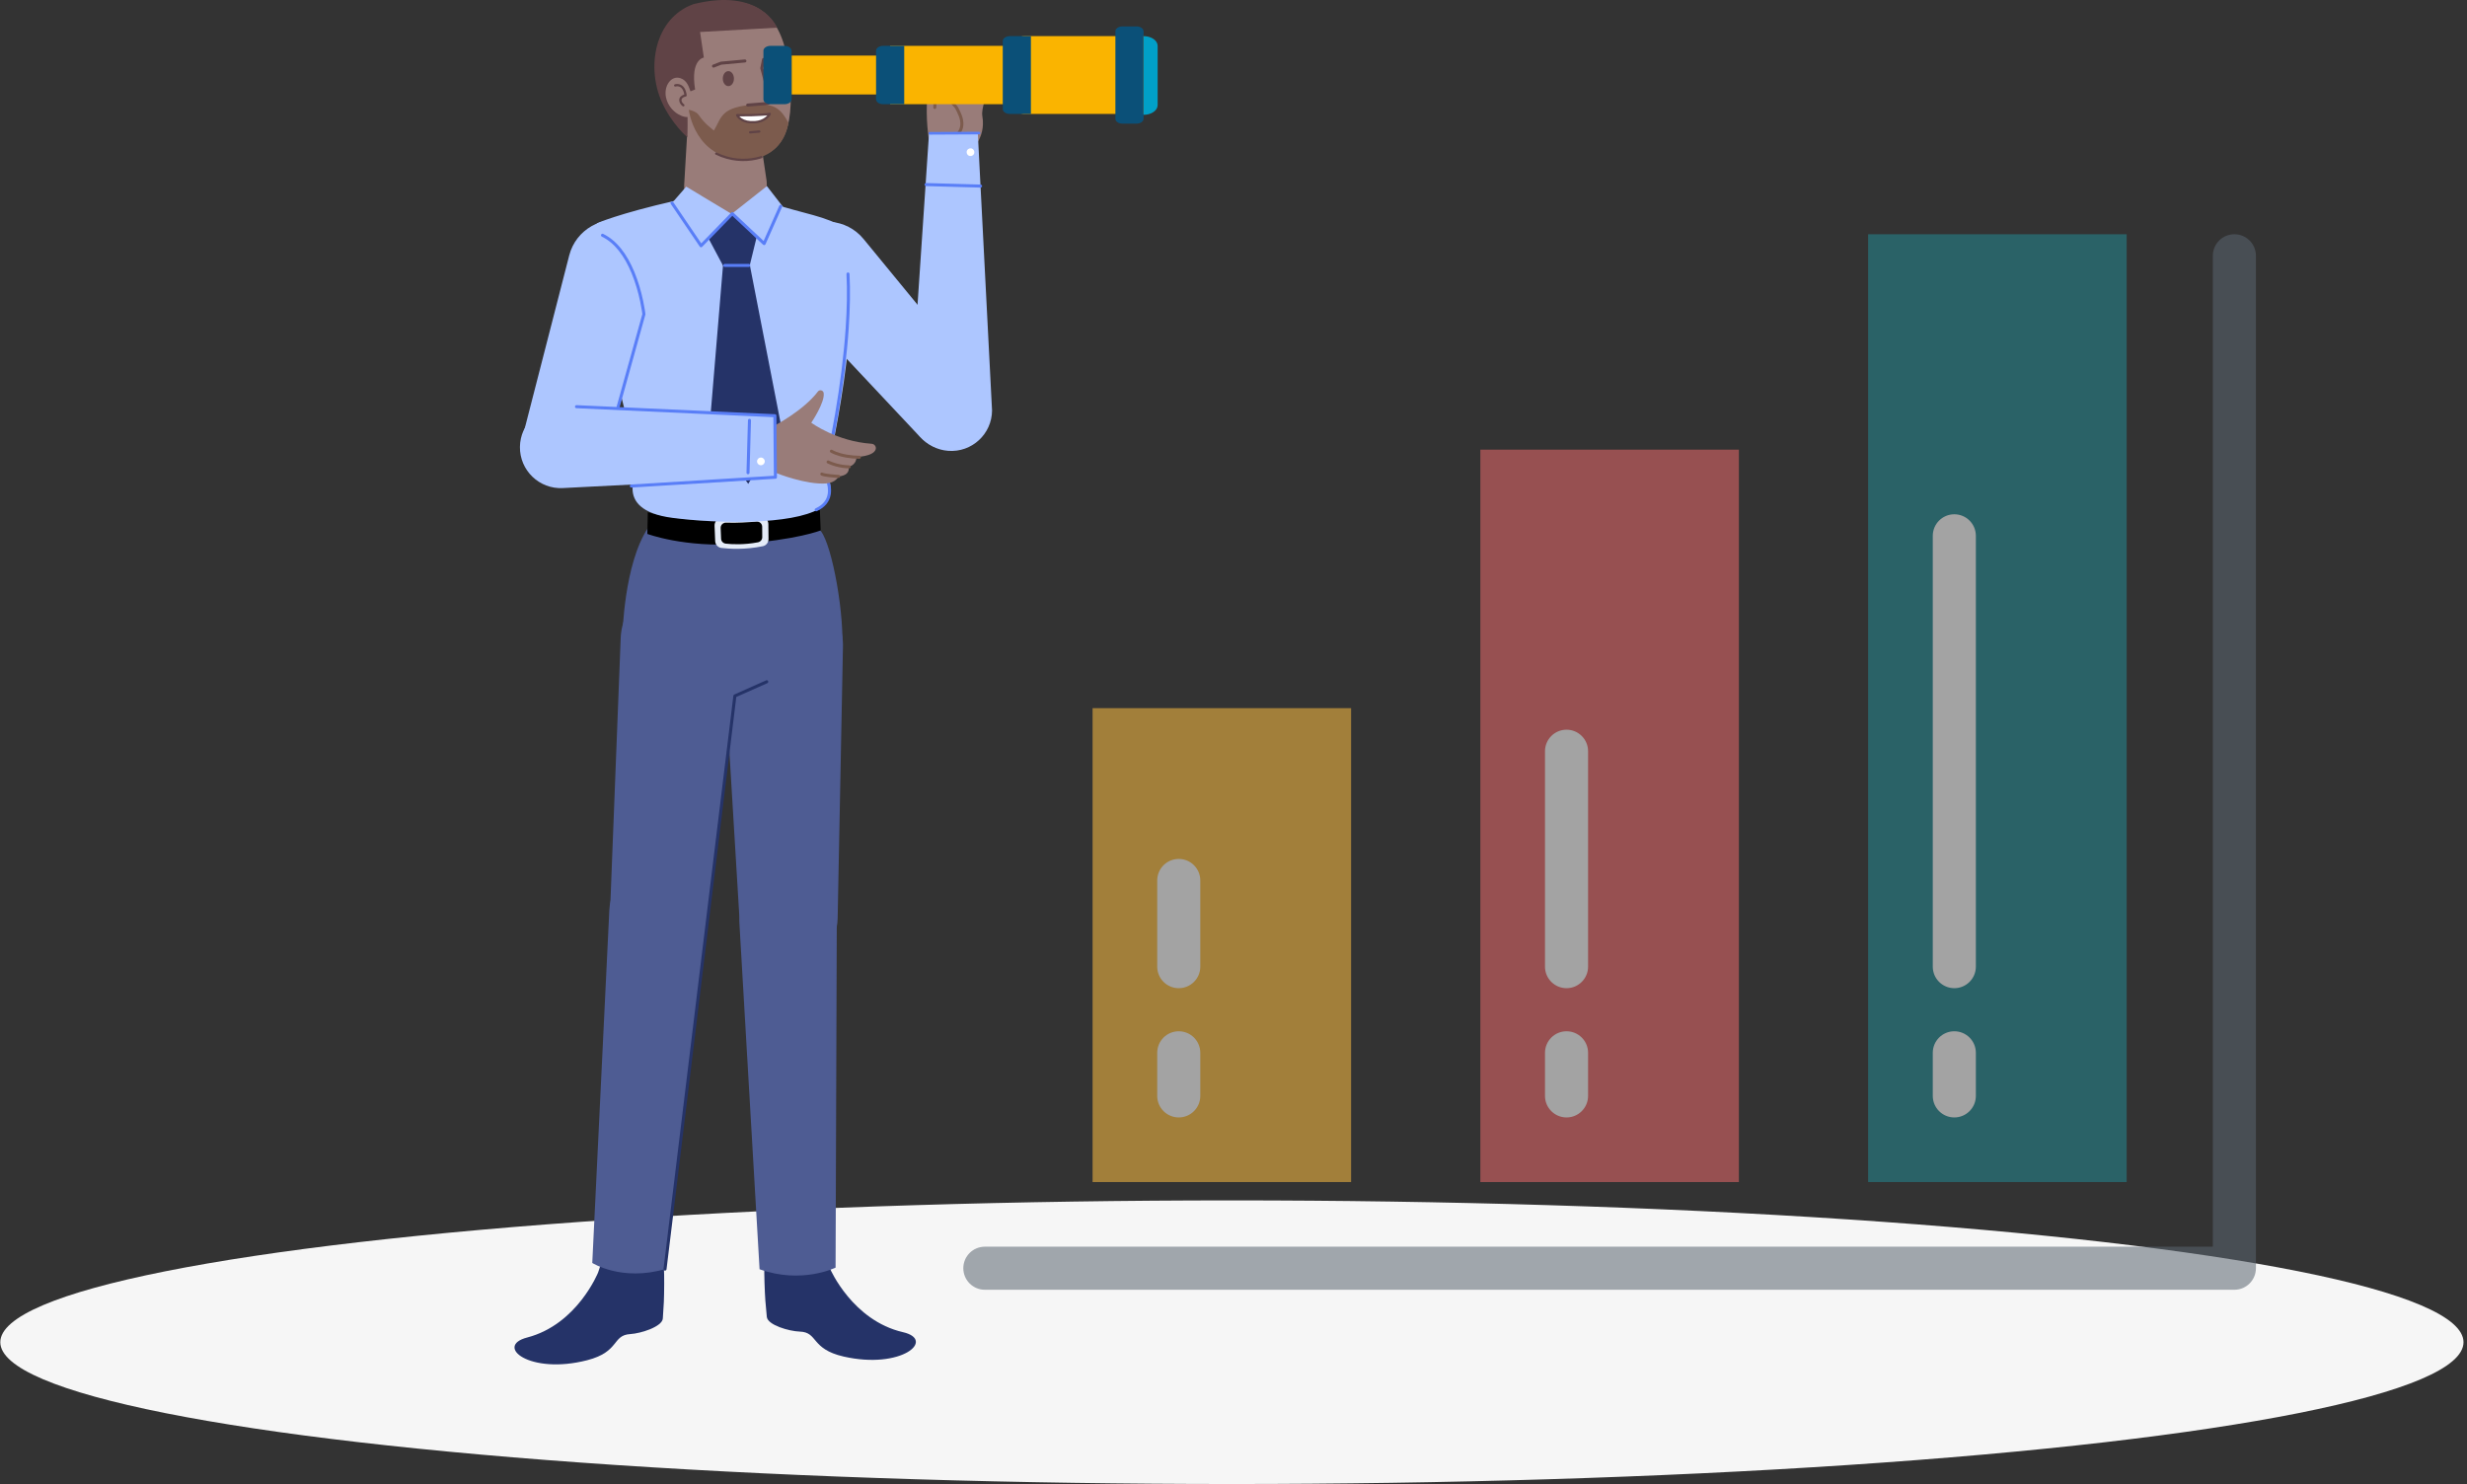 <svg width="374" height="225" viewBox="0 0 374 225" fill="none" xmlns="http://www.w3.org/2000/svg">
<rect x="0" y="0" width="374" height="225" fill="#333333" stroke="none"/>
<ellipse cx="186.758" cy="203.5" rx="186.713" ry="21.5" fill="#F6F6F6"/>
<g opacity="0.55" clip-path="url(#clip0)">
<path d="M338.734 195.549H149.306C147.502 195.549 146.04 194.087 146.04 192.283C146.04 190.479 147.502 189.017 149.306 189.017H335.468V38.781C335.468 36.977 336.93 35.515 338.734 35.515C340.538 35.515 342 36.977 342 38.781V192.283C342 194.087 340.538 195.549 338.734 195.549Z" fill="#5A6470"/>
<path d="M165.636 107.367H204.828V179.219H165.636V107.367Z" fill="#FDBD40"/>
<path d="M224.424 68.175H263.616V179.219H224.424V68.175Z" fill="#E9686A"/>
<path d="M283.212 35.515H322.404V179.219H283.212V35.515Z" fill="#238892"/>
<path d="M178.701 169.421C176.897 169.421 175.435 167.959 175.435 166.155V159.623C175.435 157.819 176.897 156.357 178.701 156.357C180.504 156.357 181.967 157.819 181.967 159.623V166.155C181.967 167.959 180.505 169.421 178.701 169.421Z" fill="white"/>
<path d="M178.701 149.825C176.897 149.825 175.435 148.363 175.435 146.559V133.495C175.435 131.691 176.897 130.229 178.701 130.229C180.504 130.229 181.967 131.691 181.967 133.495V146.559C181.967 148.363 180.505 149.825 178.701 149.825Z" fill="white"/>
<path d="M237.489 169.421C235.685 169.421 234.223 167.959 234.223 166.155V159.623C234.223 157.819 235.685 156.357 237.489 156.357C239.292 156.357 240.755 157.819 240.755 159.623V166.155C240.755 167.959 239.293 169.421 237.489 169.421Z" fill="white"/>
<path d="M237.489 149.825C235.685 149.825 234.223 148.363 234.223 146.559V113.899C234.223 112.095 235.685 110.633 237.489 110.633C239.292 110.633 240.755 112.095 240.755 113.899V146.559C240.755 148.363 239.293 149.825 237.489 149.825Z" fill="white"/>
<path d="M296.277 169.421C294.473 169.421 293.011 167.959 293.011 166.155V159.623C293.011 157.819 294.473 156.357 296.277 156.357C298.08 156.357 299.543 157.819 299.543 159.623V166.155C299.543 167.959 298.081 169.421 296.277 169.421Z" fill="white"/>
<path d="M296.277 149.825C294.473 149.825 293.011 148.363 293.011 146.559V81.239C293.011 79.435 294.473 77.973 296.277 77.973C298.08 77.973 299.543 79.435 299.543 81.239V146.559C299.543 148.363 298.081 149.825 296.277 149.825Z" fill="white"/>
</g>
<path fill-rule="evenodd" clip-rule="evenodd" d="M141.006 22.304C141.006 22.304 139.083 13.062 142.692 8.009C144.159 7.482 145.002 7.085 144.348 7.499C144.154 8.502 144.219 9.645 144.219 9.645C144.219 9.645 146.118 8.642 146.414 10.477C147.971 9.762 148.11 11.771 148.11 11.771C148.11 11.771 149.332 11.283 149.603 13.091C149.789 14.336 148.701 16.302 148.927 17.625C149.511 21.033 147.106 23.088 146.271 23.587C144.158 24.851 142.543 24.511 141.006 22.304Z" fill="#997C79"/>
<path d="M141.702 11.738C141.501 10.1 141.911 9.194 142.721 9.518C143.373 9.779 143.905 10.869 143.903 12.051L143.904 12.312C143.916 14.302 144.134 15.002 144.701 15.618L144.818 15.74C145.039 15.966 145.162 16.118 145.276 16.331L145.463 16.705C145.745 17.274 145.915 17.711 146.002 18.199C146.192 19.26 145.871 20.197 144.881 20.947C144.78 21.024 144.635 21.004 144.558 20.902C144.481 20.8 144.501 20.656 144.602 20.578C145.447 19.939 145.708 19.177 145.547 18.28C145.476 17.879 145.337 17.505 145.108 17.031L145.025 16.862C144.987 16.785 144.919 16.649 144.898 16.608C144.81 16.427 144.721 16.308 144.548 16.125L144.445 16.019C143.703 15.259 143.436 14.442 143.441 12.05C143.443 11.038 142.998 10.127 142.55 9.947C142.229 9.819 141.994 10.34 142.159 11.674L142.172 11.769L142.173 11.811L141.948 16.302C141.942 16.43 141.833 16.528 141.706 16.521C141.589 16.516 141.497 16.424 141.487 16.311L141.487 16.279L141.711 11.808L141.702 11.738Z" fill="#7C5B4D"/>
<path d="M146.431 10.246C146.558 10.256 146.654 10.367 146.644 10.494L146.633 10.632L146.606 10.897C146.603 10.928 146.6 10.96 146.596 10.993C146.554 11.368 146.499 11.747 146.432 12.108C146.35 12.548 146.253 12.93 146.14 13.238C145.947 13.761 145.71 14.074 145.369 14.103C144.568 14.171 144.143 13.715 144.064 12.955C144.037 12.69 144.051 12.397 144.097 12.089C144.122 11.921 144.155 11.76 144.192 11.609L144.223 11.491C144.232 11.457 144.24 11.431 144.246 11.411C144.283 11.29 144.413 11.221 144.535 11.259C144.657 11.297 144.725 11.426 144.687 11.548L144.663 11.633C144.656 11.658 144.649 11.687 144.641 11.72C144.607 11.857 144.577 12.005 144.554 12.158C144.513 12.43 144.501 12.685 144.524 12.907C144.579 13.439 144.81 13.687 145.33 13.642C145.427 13.634 145.571 13.444 145.706 13.078C145.809 12.798 145.9 12.44 145.978 12.023C146.043 11.675 146.096 11.306 146.137 10.941L146.165 10.672L146.183 10.46C146.193 10.333 146.304 10.237 146.431 10.246Z" fill="#7C5B4D"/>
<path d="M148.058 11.656C148.185 11.649 148.294 11.746 148.301 11.874L148.304 11.948L148.305 11.985C148.307 12.071 148.307 12.167 148.306 12.272C148.3 12.57 148.278 12.875 148.233 13.169C148.095 14.075 147.778 14.707 147.186 14.892C146.585 15.08 146.158 14.799 145.926 14.245C145.843 14.048 145.789 13.829 145.758 13.607C145.742 13.5 145.735 13.414 145.733 13.363C145.728 13.235 145.828 13.128 145.955 13.123C146.083 13.118 146.19 13.217 146.195 13.345L146.198 13.392C146.201 13.431 146.207 13.482 146.215 13.542C146.242 13.729 146.286 13.91 146.352 14.066C146.501 14.422 146.708 14.558 147.048 14.451C147.417 14.336 147.662 13.846 147.776 13.099C147.818 12.827 147.839 12.543 147.844 12.264C147.845 12.198 147.845 12.137 147.844 12.079L147.84 11.899C147.833 11.772 147.93 11.663 148.058 11.656Z" fill="#7C5B4D"/>
<path d="M149.514 12.601C149.641 12.582 149.758 12.67 149.776 12.797L149.788 12.895C149.796 12.971 149.803 13.056 149.809 13.149C149.826 13.412 149.827 13.681 149.805 13.943C149.726 14.906 149.366 15.542 148.6 15.555C148.03 15.564 147.698 15.269 147.614 14.788C147.578 14.579 147.59 14.348 147.636 14.104C147.67 13.918 147.716 13.764 147.752 13.667C147.797 13.547 147.93 13.487 148.05 13.531C148.169 13.576 148.23 13.709 148.185 13.828L148.169 13.877C148.164 13.891 148.159 13.908 148.153 13.927C148.129 14.009 148.107 14.098 148.09 14.189C148.053 14.383 148.044 14.562 148.07 14.709C148.115 14.972 148.258 15.098 148.592 15.093C149.042 15.085 149.283 14.66 149.345 13.905C149.364 13.668 149.364 13.421 149.348 13.178L149.34 13.062C149.332 12.973 149.324 12.905 149.318 12.862C149.302 12.746 149.374 12.638 149.484 12.607L149.514 12.601Z" fill="#7C5B4D"/>
<path fill-rule="evenodd" clip-rule="evenodd" d="M148.131 66.675C145.611 68.888 141.791 68.704 139.495 66.26L120.162 45.673C117.392 42.723 117.615 38.065 120.656 35.395C123.696 32.724 128.344 33.103 130.912 36.23L148.833 58.057C150.961 60.649 150.651 64.462 148.131 66.675Z" fill="#ADC6FF"/>
<path fill-rule="evenodd" clip-rule="evenodd" d="M140.844 20.178L148.237 20.178L150.396 62.249C150.364 65.817 147.324 68.617 143.765 68.356C140.291 68.101 137.714 65.025 138.071 61.56L140.844 20.178Z" fill="#ADC6FF"/>
<path d="M140.765 20.212C140.768 20.111 140.846 20.027 140.946 20.012L140.976 20.01L148.426 19.972C148.539 19.971 148.628 20.061 148.624 20.172C148.62 20.273 148.542 20.357 148.443 20.371L148.412 20.374L140.963 20.412C140.85 20.412 140.761 20.323 140.765 20.212Z" fill="#597EF7"/>
<path d="M140.16 27.977C140.164 27.861 140.252 27.767 140.364 27.754L140.398 27.752L148.66 27.982C148.787 27.985 148.888 28.091 148.884 28.219C148.881 28.335 148.793 28.429 148.681 28.442L148.647 28.444L140.385 28.214C140.257 28.211 140.157 28.104 140.16 27.977Z" fill="#597EF7"/>
<path fill-rule="evenodd" clip-rule="evenodd" d="M147.435 22.575C147.711 22.745 147.797 23.105 147.627 23.38C147.458 23.656 147.097 23.742 146.822 23.572C146.546 23.403 146.46 23.042 146.63 22.767C146.8 22.491 147.16 22.405 147.435 22.575Z" fill="white"/>
<path fill-rule="evenodd" clip-rule="evenodd" d="M90.679 192.915C90.679 192.915 87.528 200.807 79.917 202.787C74.934 204.082 80.263 208.481 89.01 206.233C93.996 204.951 92.75 202.436 95.553 202.268C97.178 202.17 100.397 201.142 100.485 199.903C100.638 197.738 100.678 197.131 100.693 194.61C100.783 179.675 94.932 179.495 90.679 192.915Z" fill="#253368"/>
<path fill-rule="evenodd" clip-rule="evenodd" d="M98.252 80.02C98.252 80.02 120.749 80.259 123.84 80.137C125.449 80.073 127.625 90.014 127.716 96.779C126.692 98.852 117.786 103.015 113.228 105.115C111.506 105.909 109.923 105.477 109.923 105.477C107.657 106.077 94.37 96.289 94.37 96.289C94.37 96.289 94.585 85.493 98.252 80.02Z" fill="#4E5C93"/>
<path fill-rule="evenodd" clip-rule="evenodd" d="M124.291 77.298L124.416 80.418C124.416 80.418 120.828 81.864 112.128 82.472C103.758 83.058 98.135 80.949 98.135 80.949L98.21 77.656C98.21 77.656 108.946 81.038 124.291 77.298Z" fill="black"/>
<path fill-rule="evenodd" clip-rule="evenodd" d="M116.508 81.724L116.485 79.455C116.479 78.816 115.956 78.317 115.346 78.371C113.885 78.501 111.302 78.687 109.422 78.577C108.808 78.541 108.302 79.07 108.328 79.713L108.421 82.028C108.442 82.57 108.838 83.012 109.354 83.076C110.578 83.226 112.936 83.373 115.659 82.81C116.154 82.708 116.513 82.252 116.508 81.724Z" fill="#E4EBF7"/>
<path fill-rule="evenodd" clip-rule="evenodd" d="M115.558 81.451L115.546 79.846C115.542 79.394 115.14 79.042 114.67 79.082C113.543 79.178 111.55 79.316 110.1 79.243C109.626 79.219 109.235 79.595 109.253 80.049L109.319 81.688C109.334 82.07 109.638 82.382 110.035 82.426C110.98 82.529 112.798 82.627 114.9 82.222C115.283 82.148 115.56 81.825 115.558 81.451Z" fill="black"/>
<path fill-rule="evenodd" clip-rule="evenodd" d="M116.221 27.432L115.152 20.238L104.331 17.656L103.716 28.135C103.68 30.621 105.641 32.946 107.988 33.766C108.231 33.852 108.483 33.927 108.742 33.989C112.648 34.921 116.618 31.429 116.221 27.432Z" fill="#997C79"/>
<path fill-rule="evenodd" clip-rule="evenodd" d="M100.214 12.991C101.99 20.904 107.805 24.1 113.14 23.976C119.5 23.827 120.517 18.274 119.582 10.404C118.633 2.412 114.99 -0.069 109.019 0.182C102.794 0.445 98.415 4.976 100.214 12.991Z" fill="#997C79"/>
<path fill-rule="evenodd" clip-rule="evenodd" d="M104.678 13.847C104.447 13.236 104.194 12.202 103.161 11.857C101.741 11.383 100.636 13.03 100.951 14.691C101.334 16.706 103.215 17.807 104.23 17.743C104.27 19.739 104.191 20.807 104.191 20.807C104.191 20.807 101.798 18.761 100.312 15.416C97.993 10.196 99.21 2.778 105.108 0.634C115.389 -1.949 117.798 4.193 117.798 4.193L106.131 4.851L106.703 8.726C106.703 8.726 104.634 8.988 105.38 13.568L104.678 13.847Z" fill="#604346"/>
<path d="M112.907 9.014C113.034 9.002 113.146 9.096 113.158 9.223C113.169 9.339 113.091 9.443 112.98 9.469L112.949 9.474L109.362 9.804L108.256 10.234C108.147 10.276 108.025 10.23 107.97 10.13L107.957 10.102C107.915 9.993 107.961 9.871 108.061 9.816L108.089 9.803L109.226 9.362L109.288 9.347L112.907 9.014Z" fill="#604346"/>
<path fill-rule="evenodd" clip-rule="evenodd" d="M108.228 19.792C109.43 17.809 109.193 16.129 114.716 15.844C117.402 15.706 118.409 16.523 119.519 18.603C119.014 21.959 116.459 24.232 112.857 24.206C105.289 24.151 104.422 16.644 104.422 16.644C104.422 16.644 105.501 16.841 105.883 17.382C106.939 18.877 107.583 19.225 108.228 19.792Z" fill="#7C5B4D"/>
<path fill-rule="evenodd" clip-rule="evenodd" d="M116.696 17.276C116.696 17.276 114.757 17.529 111.754 17.459C111.754 17.459 112.278 18.665 114.429 18.528C116.117 18.421 116.696 17.276 116.696 17.276Z" fill="white"/>
<path d="M116.675 17.104L116.511 17.123L116.21 17.154C116.037 17.17 115.846 17.186 115.637 17.201C114.507 17.283 113.201 17.32 111.759 17.286C111.64 17.283 111.556 17.397 111.588 17.506L111.599 17.535C111.694 17.738 111.894 17.99 112.232 18.218C112.763 18.577 113.491 18.761 114.441 18.701C115.184 18.654 115.784 18.414 116.251 18.042C116.568 17.788 116.762 17.533 116.852 17.354C116.914 17.23 116.813 17.086 116.675 17.104ZM116.33 17.49L116.317 17.505C116.236 17.596 116.142 17.685 116.035 17.771C115.623 18.099 115.09 18.313 114.419 18.355C113.543 18.411 112.891 18.245 112.425 17.931L112.363 17.887C112.261 17.813 112.177 17.738 112.11 17.666L112.085 17.639L112.289 17.642C113.442 17.655 114.501 17.624 115.446 17.562L115.662 17.547C115.831 17.534 115.989 17.522 116.135 17.509L116.33 17.49Z" fill="#604346"/>
<path d="M115.803 8.789C115.917 8.812 115.995 8.916 115.988 9.03L115.984 9.061L115.73 10.328L116.972 14.946C117.093 15.399 116.79 15.851 116.333 15.918L116.284 15.923L113.371 16.161C113.244 16.171 113.132 16.077 113.122 15.95C113.112 15.833 113.191 15.73 113.302 15.705L113.333 15.7L116.246 15.463C116.43 15.447 116.56 15.279 116.533 15.102L116.525 15.066L115.27 10.396C115.264 10.373 115.262 10.35 115.263 10.326L115.267 10.291L115.531 8.97C115.554 8.856 115.658 8.778 115.771 8.785L115.803 8.789Z" fill="#604346"/>
<path d="M115.096 19.77C115.191 19.762 115.275 19.833 115.284 19.928C115.291 20.014 115.234 20.091 115.154 20.111L115.126 20.116L113.732 20.236C113.637 20.244 113.553 20.174 113.545 20.078C113.537 19.992 113.594 19.916 113.675 19.895L113.702 19.891L115.096 19.77Z" fill="#604346"/>
<path d="M118.977 8.475C119.104 8.463 119.217 8.556 119.23 8.683C119.241 8.799 119.164 8.904 119.053 8.93L119.022 8.935L115.953 9.235C115.826 9.247 115.713 9.154 115.7 9.027C115.689 8.911 115.766 8.806 115.877 8.78L115.908 8.775L118.977 8.475Z" fill="#604346"/>
<path d="M108.424 23.215C108.466 23.128 108.569 23.092 108.656 23.134C110.757 24.143 112.833 24.26 114.649 23.855C114.812 23.819 114.96 23.78 115.093 23.741L115.189 23.712C115.28 23.683 115.343 23.662 115.373 23.65C115.462 23.615 115.562 23.659 115.597 23.748C115.632 23.837 115.588 23.938 115.499 23.972L115.419 24.002C115.384 24.013 115.342 24.027 115.292 24.043C115.128 24.094 114.938 24.145 114.725 24.193C112.838 24.614 110.685 24.493 108.505 23.446C108.419 23.404 108.383 23.301 108.424 23.215Z" fill="#604346"/>
<path d="M102.415 12.76C102.68 12.71 102.971 12.731 103.249 12.876C103.696 13.108 103.999 13.614 104.107 14.437C104.118 14.526 104.06 14.609 103.972 14.628C103.529 14.726 103.327 14.918 103.315 15.158C103.305 15.379 103.457 15.642 103.698 15.818C103.775 15.875 103.792 15.983 103.735 16.06C103.679 16.138 103.571 16.154 103.493 16.098C103.165 15.858 102.953 15.49 102.969 15.142C102.986 14.779 103.237 14.497 103.691 14.346L103.74 14.331L103.735 14.301C103.631 13.724 103.419 13.377 103.133 13.207L103.089 13.183C102.89 13.079 102.674 13.064 102.479 13.101L102.425 13.113C102.421 13.114 102.418 13.115 102.416 13.116C102.325 13.145 102.227 13.096 102.197 13.005C102.167 12.914 102.217 12.816 102.308 12.786L102.352 12.774C102.37 12.769 102.391 12.765 102.415 12.76Z" fill="#604346"/>
<path d="M118.551 10.895C118.678 10.886 118.788 10.983 118.796 11.111C118.838 11.772 118.355 12.346 117.711 12.387C117.068 12.427 116.516 11.92 116.474 11.258C116.466 11.13 116.563 11.021 116.69 11.012C116.817 11.004 116.927 11.101 116.935 11.228C116.961 11.64 117.298 11.95 117.682 11.925C118.066 11.901 118.361 11.551 118.335 11.14C118.327 11.012 118.423 10.903 118.551 10.895Z" fill="#604346"/>
<path fill-rule="evenodd" clip-rule="evenodd" d="M99.329 145.673C95.353 145.353 92.336 141.953 92.492 137.967L94.098 96.738C94.3 91.575 98.76 87.618 103.91 88.033C109.05 88.447 112.816 93.049 112.206 98.169L107.314 139.139C106.841 143.108 103.314 145.994 99.329 145.673Z" fill="#4E5C93"/>
<path fill-rule="evenodd" clip-rule="evenodd" d="M100.816 192.415L107.399 139.247C107.931 134.954 104.751 131.095 100.436 130.794C96.217 130.5 92.581 133.731 92.376 137.956L89.79 191.483C89.79 191.483 94.289 194.327 100.816 192.415Z" fill="#4E5C93"/>
<path fill-rule="evenodd" clip-rule="evenodd" d="M125.861 192.408C125.861 192.408 129.229 200.21 136.891 201.979C141.907 203.137 136.701 207.68 127.896 205.674C122.877 204.53 124.053 201.982 121.246 201.891C119.619 201.838 116.373 200.898 116.251 199.663C116.038 197.503 115.982 196.898 115.897 194.378C115.396 179.45 121.24 179.11 125.861 192.408Z" fill="#253368"/>
<path fill-rule="evenodd" clip-rule="evenodd" d="M119.708 146.561C123.699 146.476 126.91 143.258 126.988 139.267L127.794 98.013C127.895 92.848 123.676 88.638 118.512 88.749C113.355 88.859 109.323 93.235 109.634 98.384L112.122 139.571C112.364 143.56 115.713 146.646 119.708 146.561Z" fill="#4E5C93"/>
<path fill-rule="evenodd" clip-rule="evenodd" d="M115.151 192.438L112.112 140.274C111.869 136.099 115.141 132.556 119.322 132.467C123.469 132.378 126.874 135.723 126.859 139.871L126.674 192.191C126.674 192.191 121.554 194.731 115.151 192.438Z" fill="#4E5C93"/>
<path fill-rule="evenodd" clip-rule="evenodd" d="M125.351 71.63C125.351 71.63 131.205 47.352 128.322 34.676C124.911 32.641 122.321 32.567 116.383 30.646C115.193 30.261 112.69 33.108 111.211 33.058C109.024 32.984 104.537 29.936 102.501 30.4C93.594 32.429 90.49 33.859 90.49 33.859L92.167 51.413C94.173 60.979 97.041 70.722 97.041 70.722C97.041 70.722 92.331 77.299 102.01 78.524C108.752 79.377 120.016 79.626 124.254 77.11C126.1 76.014 126.291 74.026 125.351 71.63Z" fill="#ADC6FF"/>
<path fill-rule="evenodd" clip-rule="evenodd" d="M116.263 28.219L118.704 31.364L115.713 37.133L110.9 32.45L116.263 28.219Z" fill="#ADC6FF"/>
<path fill-rule="evenodd" clip-rule="evenodd" d="M110.942 32.454L104.033 28.297L101.897 30.755L106.272 36.801L110.942 32.454Z" fill="#ADC6FF"/>
<path fill-rule="evenodd" clip-rule="evenodd" d="M114.687 36.036L111.014 32.398L107.442 36.2L109.6 40.251L113.683 40.148L114.687 36.036Z" fill="#253368"/>
<path fill-rule="evenodd" clip-rule="evenodd" d="M113.661 40.117L109.621 40.097L107.539 65.116L113.434 73.364L118.471 64.808L113.661 40.117Z" fill="#253368"/>
<path d="M101.754 30.597C101.85 30.532 101.977 30.549 102.053 30.632L102.075 30.659L106.31 36.898L110.847 32.237C110.927 32.155 111.053 32.145 111.145 32.209L111.171 32.23L115.765 36.54L118.144 31.188C118.191 31.081 118.31 31.028 118.419 31.06L118.449 31.071C118.556 31.118 118.609 31.237 118.577 31.346L118.566 31.376L116.055 37.025C115.995 37.16 115.828 37.203 115.712 37.121L115.686 37.1L111.02 32.722L106.443 37.424C106.349 37.521 106.195 37.515 106.107 37.419L106.087 37.392L101.692 30.918C101.621 30.813 101.648 30.669 101.754 30.597Z" fill="#597EF7"/>
<path d="M113.51 40.011C113.637 40.011 113.741 40.115 113.741 40.242C113.741 40.359 113.654 40.456 113.541 40.471L113.51 40.473H109.883C109.756 40.473 109.652 40.37 109.652 40.242C109.652 40.125 109.739 40.029 109.852 40.013L109.883 40.011H113.51Z" fill="#597EF7"/>
<path d="M128.547 41.31C128.674 41.304 128.783 41.402 128.789 41.529C128.916 44.026 128.869 46.789 128.667 49.775C128.387 53.922 127.822 58.349 127.055 62.854C126.685 65.028 126.291 67.09 125.895 68.983L125.815 69.36C125.697 69.919 125.585 70.43 125.482 70.89L125.334 71.54L125.272 71.803L125.346 71.941C125.435 72.114 125.523 72.308 125.606 72.52C125.928 73.346 126.072 74.191 125.935 74.99C125.751 76.058 125.076 76.924 123.832 77.5C123.716 77.554 123.579 77.503 123.525 77.388C123.472 77.272 123.522 77.135 123.638 77.081C124.745 76.568 125.322 75.829 125.479 74.911C125.6 74.208 125.47 73.442 125.175 72.688C125.114 72.531 125.049 72.384 124.984 72.25L124.935 72.152C124.886 72.058 124.849 71.992 124.829 71.959C124.797 71.907 124.788 71.844 124.802 71.785L124.907 71.337L125.031 70.788C125.121 70.388 125.218 69.948 125.319 69.471L125.363 69.264C125.785 67.274 126.206 65.089 126.6 62.776C127.364 58.285 127.927 53.873 128.206 49.743C128.406 46.775 128.453 44.03 128.328 41.553C128.322 41.425 128.42 41.317 128.547 41.31Z" fill="#597EF7"/>
<path fill-rule="evenodd" clip-rule="evenodd" d="M127.134 72.232C128.211 72.128 128.778 71.677 128.676 70.78C129.972 70.372 129.827 69.275 129.827 69.275C129.827 69.275 132.321 69.237 132.74 68.171C132.903 67.757 132.587 67.314 132.143 67.284C126.8 66.922 122.991 64.091 122.991 64.091C122.991 64.091 125.091 61.006 124.868 59.583C124.803 59.162 124.253 59.026 123.996 59.365C121.792 62.272 117.375 64.552 117.375 64.552C117.375 64.552 112.073 69.52 117.825 71.772C117.825 71.772 122.209 73.52 125.262 73.298C126.707 73.194 127.134 72.232 127.134 72.232Z" fill="#997C79"/>
<path d="M125.84 68.296C125.902 68.184 126.043 68.144 126.154 68.207C126.532 68.418 126.974 68.59 127.468 68.727C128.058 68.89 128.693 68.994 129.331 69.051L129.526 69.067C129.776 69.085 129.99 69.094 130.157 69.096L130.28 69.096C130.407 69.094 130.512 69.196 130.514 69.324C130.515 69.441 130.43 69.539 130.317 69.555L130.286 69.558L130.217 69.558C129.991 69.558 129.673 69.545 129.29 69.511C128.626 69.452 127.965 69.343 127.345 69.172C126.818 69.026 126.342 68.841 125.929 68.61C125.818 68.548 125.778 68.407 125.84 68.296Z" fill="#7C5B4D"/>
<path d="M125.335 69.941C125.39 69.826 125.528 69.778 125.643 69.834C125.692 69.857 125.741 69.88 125.791 69.903C126.419 70.186 127.095 70.368 127.773 70.468C128.128 70.52 128.422 70.543 128.63 70.547L128.735 70.548C128.865 70.546 128.97 70.648 128.971 70.776C128.973 70.893 128.887 70.991 128.775 71.008L128.738 71.01L128.623 71.009C128.396 71.004 128.082 70.981 127.706 70.925C126.988 70.819 126.272 70.626 125.601 70.324C125.547 70.3 125.494 70.275 125.442 70.25C125.327 70.194 125.279 70.056 125.335 69.941Z" fill="#7C5B4D"/>
<path d="M124.383 71.776C124.439 71.661 124.577 71.613 124.692 71.668C124.859 71.749 125.27 71.828 125.827 71.892C126.115 71.925 126.424 71.953 126.734 71.975L127.033 71.995L127.145 72.001C127.273 72.008 127.371 72.117 127.364 72.244C127.358 72.371 127.249 72.469 127.122 72.463L127.005 72.456C126.913 72.451 126.811 72.444 126.7 72.436C126.385 72.413 126.069 72.385 125.774 72.351L125.566 72.326C125.062 72.26 124.695 72.183 124.491 72.084C124.376 72.029 124.328 71.891 124.383 71.776Z" fill="#7C5B4D"/>
<path fill-rule="evenodd" clip-rule="evenodd" d="M83.536 73.59C80.318 72.648 78.427 69.323 79.262 66.075L86.294 38.723C87.301 34.803 91.355 32.498 95.239 33.636C99.122 34.773 101.291 38.901 100.025 42.745L91.189 69.568C90.14 72.754 86.754 74.533 83.536 73.59Z" fill="#ADC6FF"/>
<path d="M91.13 35.568C91.186 35.453 91.324 35.405 91.439 35.461C93.48 36.447 95.036 38.485 96.182 41.258C96.757 42.649 97.192 44.138 97.506 45.626C97.602 46.082 97.681 46.509 97.744 46.9L97.796 47.24C97.808 47.323 97.819 47.4 97.828 47.47L97.846 47.616C97.848 47.636 97.847 47.655 97.845 47.675L97.838 47.703L93.868 61.983C93.834 62.106 93.707 62.178 93.584 62.144C93.471 62.112 93.401 62.003 93.417 61.89L93.423 61.859L97.381 47.623L97.35 47.385C97.339 47.308 97.327 47.225 97.313 47.135C97.248 46.709 97.162 46.234 97.054 45.722C96.745 44.259 96.318 42.797 95.755 41.434C94.648 38.757 93.157 36.804 91.238 35.877C91.123 35.821 91.075 35.683 91.13 35.568Z" fill="#597EF7"/>
<path fill-rule="evenodd" clip-rule="evenodd" d="M117.428 63.074L117.554 72.354L85.326 73.999C81.762 74.186 78.781 71.325 78.823 67.756C78.863 64.273 81.775 61.512 85.255 61.655L117.428 63.074Z" fill="#ADC6FF"/>
<path d="M87.406 61.428L117.482 62.799C117.594 62.804 117.685 62.889 117.7 62.998L117.703 63.028L117.785 72.352C117.786 72.465 117.706 72.56 117.598 72.581L117.568 72.585L95.727 73.921C95.6 73.929 95.49 73.832 95.482 73.704C95.475 73.588 95.556 73.486 95.668 73.464L95.699 73.46L117.321 72.136L117.242 63.251L87.385 61.889C87.269 61.884 87.176 61.793 87.166 61.679L87.165 61.648C87.17 61.531 87.262 61.439 87.375 61.428L87.406 61.428Z" fill="#597EF7"/>
<path d="M113.627 63.502C113.744 63.505 113.838 63.594 113.85 63.708L113.851 63.739L113.63 71.68C113.626 71.808 113.52 71.908 113.392 71.905C113.276 71.901 113.181 71.812 113.169 71.699L113.168 71.667L113.389 63.726C113.393 63.599 113.499 63.498 113.627 63.502Z" fill="#597EF7"/>
<path fill-rule="evenodd" clip-rule="evenodd" d="M115.939 69.947C115.943 70.27 115.684 70.536 115.361 70.54C115.038 70.545 114.772 70.286 114.768 69.963C114.763 69.64 115.022 69.374 115.345 69.369C115.669 69.365 115.934 69.624 115.939 69.947Z" fill="white"/>
<path d="M116.146 103.155C116.262 103.103 116.399 103.156 116.451 103.272C116.498 103.379 116.458 103.503 116.361 103.563L116.333 103.577L111.624 105.671L101.046 192.442C101.032 192.558 100.934 192.644 100.82 192.645L100.789 192.644C100.673 192.63 100.587 192.532 100.586 192.418L100.588 192.386L111.181 105.486C111.19 105.416 111.229 105.356 111.286 105.319L111.317 105.302L116.146 103.155Z" fill="#253368"/>
<path d="M175.499 6.953V15.937C175.499 16.752 174.544 17.412 173.365 17.412C172.186 17.412 171.23 16.752 171.23 15.937V6.953C171.23 6.139 172.186 5.479 173.365 5.479C174.544 5.479 175.499 6.139 175.499 6.953Z" fill="#01A0C8"/>
<path d="M155.222 5.479L173.364 5.479V17.273H155.222C154.635 17.273 154.155 16.941 154.155 16.536V15.799H134.946V14.324H120.005V8.427H134.946V6.953H154.155V6.216C154.155 5.811 154.635 5.479 155.222 5.479Z" fill="#FAB400"/>
<path d="M120.005 7.69V15.062C120.005 15.469 119.527 15.799 118.938 15.799H116.804C116.214 15.799 115.736 15.469 115.736 15.062V7.69C115.736 7.283 116.214 6.953 116.804 6.953H118.938C119.527 6.953 120.005 7.283 120.005 7.69Z" fill="#0B5078"/>
<path d="M137.08 6.953V15.799H133.879C133.29 15.799 132.812 15.469 132.812 15.062V7.69C132.812 7.283 133.29 6.953 133.879 6.953H137.08Z" fill="#0B5078"/>
<path d="M153.088 5.479H156.289V17.273H153.088C152.501 17.273 152.021 16.941 152.021 16.536V6.216C152.021 5.811 152.501 5.479 153.088 5.479Z" fill="#0B5078"/>
<path d="M173.364 4.742V18.01C173.364 18.417 172.886 18.747 172.297 18.747H170.163C169.574 18.747 169.096 18.417 169.096 18.01V4.742C169.096 4.335 169.574 4.005 170.163 4.005H172.297C172.886 4.005 173.364 4.335 173.364 4.742Z" fill="#0B5078"/>
<path fill-rule="evenodd" clip-rule="evenodd" d="M111.267 11.92C111.267 12.549 110.889 13.059 110.422 13.059C109.955 13.059 109.576 12.549 109.576 11.92C109.576 11.291 109.955 10.782 110.422 10.782C110.889 10.782 111.267 11.291 111.267 11.92Z" fill="#604346"/>
<defs>
<clipPath id="clip0">
<rect width="196" height="196" fill="white" transform="translate(146 11)"/>
</clipPath>
</defs>
</svg>
